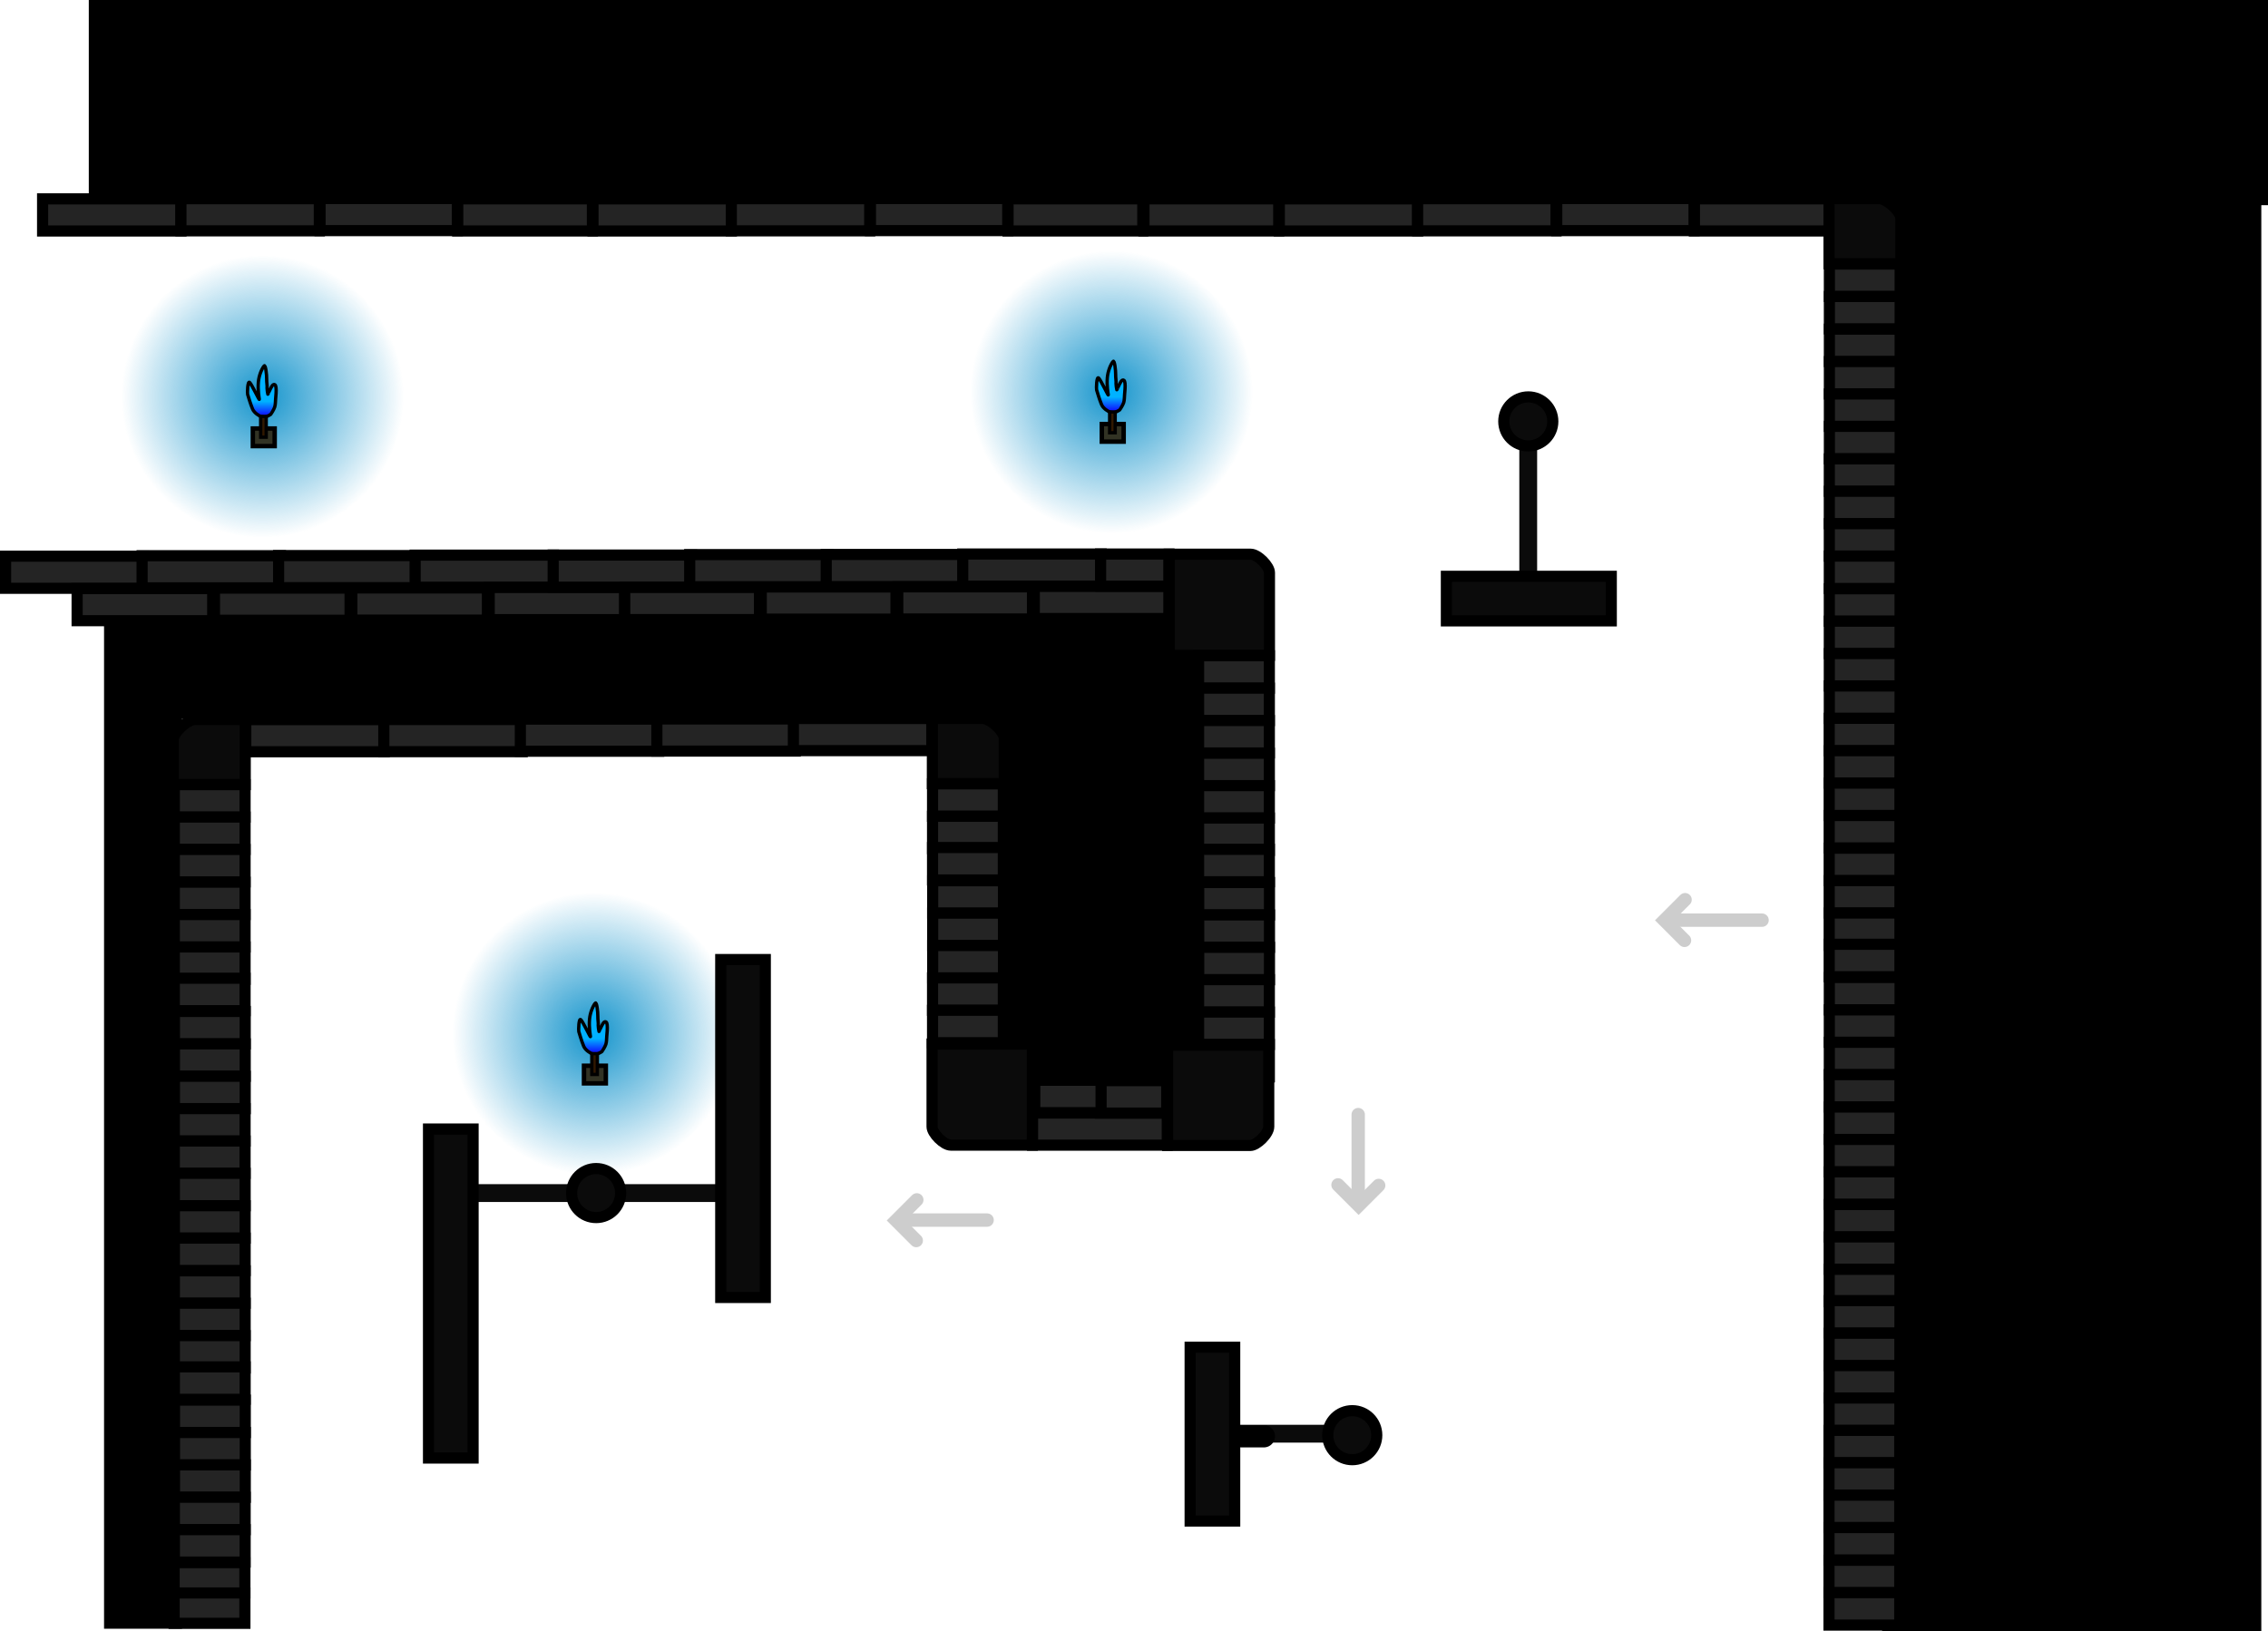 <svg version="1.1" xmlns="http://www.w3.org/2000/svg" xmlns:xlink="http://www.w3.org/1999/xlink" width="508.911" height="366.063" viewBox="0,0,508.911,366.063"><defs><radialGradient cx="108.267" cy="228.094" r="31.688" gradientUnits="userSpaceOnUse" id="color-1"><stop offset="0" stop-color="#1494cc"/><stop offset="1" stop-color="#1494cc" stop-opacity="0"/></radialGradient><linearGradient x1="108.78" y1="229.2" x2="108.78" y2="232.58" gradientUnits="userSpaceOnUse" id="color-2"><stop offset="0" stop-color="#00b2ff"/><stop offset="1" stop-color="#1000ff"/></linearGradient><radialGradient cx="33.96" cy="85.091" r="31.688" gradientUnits="userSpaceOnUse" id="color-3"><stop offset="0" stop-color="#1494cc"/><stop offset="1" stop-color="#1494cc" stop-opacity="0"/></radialGradient><linearGradient x1="34.474" y1="86.197" x2="34.474" y2="89.576" gradientUnits="userSpaceOnUse" id="color-4"><stop offset="0" stop-color="#00b2ff"/><stop offset="1" stop-color="#1000ff"/></linearGradient><radialGradient cx="224.46" cy="84.091" r="31.688" gradientUnits="userSpaceOnUse" id="color-5"><stop offset="0" stop-color="#1494cc"/><stop offset="1" stop-color="#1494cc" stop-opacity="0"/></radialGradient><linearGradient x1="224.974" y1="85.197" x2="224.974" y2="88.576" gradientUnits="userSpaceOnUse" id="color-6"><stop offset="0" stop-color="#00b2ff"/><stop offset="1" stop-color="#1000ff"/></linearGradient></defs><g transform="translate(24.966,3.895)"><g data-paper-data="{&quot;isPaintingLayer&quot;:true}" fill-rule="nonzero" stroke-linejoin="miter" stroke-miterlimit="10" stroke-dasharray="" stroke-dashoffset="0" style="mix-blend-mode: normal"><g stroke="#000000" stroke-linecap="butt"><path d="M76.579,228.094c0,-17.501 14.187,-31.688 31.688,-31.688c17.501,0 31.688,14.187 31.688,31.688c0,17.501 -14.187,31.688 -31.688,31.688c-17.501,0 -31.688,-14.187 -31.688,-31.688z" fill="url(#color-1)" stroke-width="0"/><path d="M110.975,235.266v3.952h-4.9v-3.952z" fill="#323324" stroke-width="1"/><g stroke-width="0.75"><path d="M108.587,221.227c0.339,-0.458 0.618,2.045 0.592,2.929c-0.023,0.792 0.159,1.496 0.084,2.086c-0.012,0.091 0.105,1.057 0.178,1.326c0.019,0.07 0.547,-1.267 0.952,-1.858c0.237,-0.345 0.506,-0.396 0.662,-0.238c0.12,0.12 0.188,0.352 0.223,0.643c0.089,0.744 -0.042,1.879 -0.097,2.556c-0.049,0.594 -0.023,1.223 -0.2,1.782c-0.177,0.559 -0.832,1.58 -0.882,1.629c-0.144,0.139 -1.161,0.64 -1.317,0.64c-0.266,0 -0.738,-0.075 -1.013,-0.199c-0.213,-0.097 -1.362,-0.684 -1.766,-1.654c-0.483,-1.162 -1.006,-2.985 -1.1,-3.29c-0.066,-0.214 -0.026,-3.178 0.482,-2.621c0.53,0.583 2.168,4.074 2.139,3.756c-0.018,-0.192 -0.376,-2.044 -0.204,-3.9c0.13,-1.401 0.672,-2.78 1.268,-3.586z" fill="url(#color-2)"/><path d="M107.832,237.22v-4.666h1.239v4.666z" fill="#311800"/></g></g><g stroke="#000000" stroke-linecap="butt"><path d="M2.273,85.091c0,-17.501 14.187,-31.688 31.688,-31.688c17.501,0 31.688,14.187 31.688,31.688c0,17.501 -14.187,31.688 -31.688,31.688c-17.501,0 -31.688,-14.187 -31.688,-31.688z" fill="url(#color-3)" stroke-width="0"/><path d="M36.669,92.262v3.952h-4.9v-3.952z" fill="#323324" stroke-width="1"/><g stroke-width="0.75"><path d="M34.28,78.223c0.339,-0.458 0.618,2.045 0.592,2.929c-0.023,0.792 0.159,1.496 0.084,2.086c-0.012,0.091 0.105,1.057 0.178,1.326c0.019,0.07 0.547,-1.267 0.952,-1.858c0.237,-0.345 0.506,-0.396 0.662,-0.238c0.12,0.12 0.188,0.352 0.223,0.643c0.089,0.744 -0.042,1.879 -0.097,2.556c-0.049,0.594 -0.023,1.223 -0.2,1.782c-0.177,0.559 -0.832,1.58 -0.882,1.629c-0.144,0.139 -1.161,0.64 -1.317,0.64c-0.266,0 -0.738,-0.075 -1.013,-0.199c-0.213,-0.097 -1.362,-0.684 -1.766,-1.654c-0.483,-1.162 -1.006,-2.985 -1.1,-3.29c-0.066,-0.214 -0.026,-3.178 0.482,-2.621c0.53,0.583 2.168,4.074 2.139,3.756c-0.018,-0.192 -0.376,-2.044 -0.204,-3.9c0.13,-1.401 0.672,-2.78 1.268,-3.586z" fill="url(#color-4)"/><path d="M33.526,94.216v-4.666h1.239v4.666z" fill="#311800"/></g></g><path d="M196.631,238.135v-83h48v83z" fill="#000000" stroke="#000000" stroke-width="2.5" stroke-linecap="butt"/><path d="M273.343,317.842h-21.333" fill="none" stroke="#0b0b0b" stroke-width="4" stroke-linecap="round"/><path d="M317.948,95.996v31" fill="none" stroke="#0b0b0b" stroke-width="4" stroke-linecap="round"/><path d="M14.131,156.135v-21.5h230.5v21.5z" fill="#000000" stroke="#000000" stroke-width="2.5" stroke-linecap="butt"/><path d="M-0.369,360.354v-225h15v225z" fill="#000000" stroke="#000000" stroke-width="2.5" stroke-linecap="butt"/><path d="M398.61,360.918v-324.524h82.583v324.524z" fill="#000000" stroke="#000000" stroke-width="2.5" stroke-linecap="butt"/><path d="M-3.792,40.899v-43.544h486.486v43.544z" fill="#000000" stroke="#000000" stroke-width="2.5" stroke-linecap="butt"/><path d="M81.131,263.837h58.667" fill="none" stroke="#0b0b0b" stroke-width="4" stroke-linecap="round"/><path d="M-23.716,128.122v-7.21h31.057v7.21z" data-paper-data="{&quot;index&quot;:null}" fill="#242424" stroke="#000000" stroke-width="2.5" stroke-linecap="butt"/><path d="M6.917,128.021v-7.21h31.057v7.21z" data-paper-data="{&quot;index&quot;:null}" fill="#242424" stroke="#000000" stroke-width="2.5" stroke-linecap="butt"/><path d="M37.55,127.988v-7.21h31.057v7.21z" data-paper-data="{&quot;index&quot;:null}" fill="#242424" stroke="#000000" stroke-width="2.5" stroke-linecap="butt"/><path d="M68.184,127.888v-7.21h31.057v7.21z" data-paper-data="{&quot;index&quot;:null}" fill="#242424" stroke="#000000" stroke-width="2.5" stroke-linecap="butt"/><path d="M-7.661,135.392v-7.21h30.421v7.21z" data-paper-data="{&quot;index&quot;:null}" fill="#242424" stroke="#000000" stroke-width="2.5" stroke-linecap="butt"/><path d="M23.161,135.292v-7.21h30.421v7.21z" data-paper-data="{&quot;index&quot;:null}" fill="#242424" stroke="#000000" stroke-width="2.5" stroke-linecap="butt"/><path d="M53.982,135.258v-7.21h30.421v7.21z" data-paper-data="{&quot;index&quot;:null}" fill="#242424" stroke="#000000" stroke-width="2.5" stroke-linecap="butt"/><path d="M84.804,135.158v-7.21h30.421v7.21z" data-paper-data="{&quot;index&quot;:null}" fill="#242424" stroke="#000000" stroke-width="2.5" stroke-linecap="butt"/><path d="M99.159,127.872v-7.21h31.057v7.21z" data-paper-data="{&quot;index&quot;:null}" fill="#242424" stroke="#000000" stroke-width="2.5" stroke-linecap="butt"/><path d="M115.214,135.142v-7.21h30.235v7.21z" data-paper-data="{&quot;index&quot;:null}" fill="#242424" stroke="#000000" stroke-width="2.5" stroke-linecap="butt"/><path d="M129.792,127.772v-7.21h31.057v7.21z" data-paper-data="{&quot;index&quot;:null}" fill="#242424" stroke="#000000" stroke-width="2.5" stroke-linecap="butt"/><path d="M145.848,135.042v-7.21h30.235v7.21z" data-paper-data="{&quot;index&quot;:null}" fill="#242424" stroke="#000000" stroke-width="2.5" stroke-linecap="butt"/><path d="M160.425,127.738v-7.21h31.057v7.21z" data-paper-data="{&quot;index&quot;:null}" fill="#242424" stroke="#000000" stroke-width="2.5" stroke-linecap="butt"/><path d="M176.481,135.008v-7.21h30.235v7.21z" data-paper-data="{&quot;index&quot;:null}" fill="#242424" stroke="#000000" stroke-width="2.5" stroke-linecap="butt"/><path d="M191.059,127.638v-7.21h31.057v7.21z" data-paper-data="{&quot;index&quot;:null}" fill="#242424" stroke="#000000" stroke-width="2.5" stroke-linecap="butt"/><path d="M207.114,134.908v-7.21h30.235v7.21z" data-paper-data="{&quot;index&quot;:null}" fill="#242424" stroke="#000000" stroke-width="2.5" stroke-linecap="butt"/><path d="M221.994,127.641v-7.21h15.351v7.21z" data-paper-data="{&quot;index&quot;:null}" fill="#242424" stroke="#000000" stroke-width="2.5" stroke-linecap="butt"/><path d="M237.38,143.163v-22.688c0,0 14.493,0 18.288,0c1.62,0 4.212,2.692 4.212,4.114c0,3.672 0,18.573 0,18.573z" data-paper-data="{&quot;index&quot;:null}" fill="#0b0b0b" stroke="#000000" stroke-width="2.5" stroke-linecap="butt"/><path d="M15.65,40.731v7.21h-31.057v-7.21z" data-paper-data="{&quot;index&quot;:null}" fill="#242424" stroke="#000000" stroke-width="2.5" stroke-linecap="butt"/><path d="M46.689,40.697v7.21h-31.057v-7.21z" data-paper-data="{&quot;index&quot;:null}" fill="#242424" stroke="#000000" stroke-width="2.5" stroke-linecap="butt"/><path d="M77.728,47.935v-7.21h30.235v7.21z" data-paper-data="{&quot;index&quot;:null}" fill="#242424" stroke="#000000" stroke-width="2.5" stroke-linecap="butt"/><path d="M46.852,47.858v-7.21h30.807v7.21z" data-paper-data="{&quot;index&quot;:null}" fill="#242424" stroke="#000000" stroke-width="2.5" stroke-linecap="butt"/><path d="M139.15,40.731v7.21h-31.057v-7.21z" data-paper-data="{&quot;index&quot;:null}" fill="#242424" stroke="#000000" stroke-width="2.5" stroke-linecap="butt"/><path d="M170.189,40.697v7.21h-31.057v-7.21z" data-paper-data="{&quot;index&quot;:null}" fill="#242424" stroke="#000000" stroke-width="2.5" stroke-linecap="butt"/><path d="M201.228,47.935v-7.21h30.235v7.21z" data-paper-data="{&quot;index&quot;:null}" fill="#242424" stroke="#000000" stroke-width="2.5" stroke-linecap="butt"/><path d="M170.352,47.858v-7.21h30.807v7.21z" data-paper-data="{&quot;index&quot;:null}" fill="#242424" stroke="#000000" stroke-width="2.5" stroke-linecap="butt"/><path d="M231.728,47.935v-7.21h30.235v7.21z" data-paper-data="{&quot;index&quot;:null}" fill="#242424" stroke="#000000" stroke-width="2.5" stroke-linecap="butt"/><path d="M293.15,40.731v7.21h-31.057v-7.21z" data-paper-data="{&quot;index&quot;:null}" fill="#242424" stroke="#000000" stroke-width="2.5" stroke-linecap="butt"/><path d="M324.189,40.697v7.21h-31.057v-7.21z" data-paper-data="{&quot;index&quot;:null}" fill="#242424" stroke="#000000" stroke-width="2.5" stroke-linecap="butt"/><path d="M355.228,47.935v-7.21h30.235v7.21z" data-paper-data="{&quot;index&quot;:null}" fill="#242424" stroke="#000000" stroke-width="2.5" stroke-linecap="butt"/><path d="M324.352,47.858v-7.21h30.807v7.21z" data-paper-data="{&quot;index&quot;:null}" fill="#242424" stroke="#000000" stroke-width="2.5" stroke-linecap="butt"/><path d="M396.683,40.673c1.711,0 4.889,2.863 4.889,4.509c0,2.693 0,10.116 0,10.116h-16.129v-14.625c0,0 8.287,0 11.24,0z" data-paper-data="{&quot;index&quot;:null}" fill="#0b0b0b" stroke="#000000" stroke-width="2.5" stroke-linecap="butt"/><path d="M401.406,55.363v7.279h-15.88v-7.279z" data-paper-data="{&quot;index&quot;:null}" fill="#242424" stroke="#000000" stroke-width="2.5" stroke-linecap="butt"/><path d="M401.406,62.633v7.279h-15.88v-7.279z" data-paper-data="{&quot;index&quot;:null}" fill="#242424" stroke="#000000" stroke-width="2.5" stroke-linecap="butt"/><path d="M401.406,69.971v7.279h-15.88v-7.279z" data-paper-data="{&quot;index&quot;:null}" fill="#242424" stroke="#000000" stroke-width="2.5" stroke-linecap="butt"/><path d="M401.406,77.242v7.279h-15.88v-7.279z" data-paper-data="{&quot;index&quot;:null}" fill="#242424" stroke="#000000" stroke-width="2.5" stroke-linecap="butt"/><path d="M401.406,84.512v7.279h-15.88v-7.279z" data-paper-data="{&quot;index&quot;:null}" fill="#242424" stroke="#000000" stroke-width="2.5" stroke-linecap="butt"/><path d="M401.406,91.782v7.279h-15.88v-7.279z" data-paper-data="{&quot;index&quot;:null}" fill="#242424" stroke="#000000" stroke-width="2.5" stroke-linecap="butt"/><path d="M401.388,99.083v7.279h-15.88v-7.279z" data-paper-data="{&quot;index&quot;:null}" fill="#242424" stroke="#000000" stroke-width="2.5" stroke-linecap="butt"/><path d="M401.388,106.353v7.279h-15.88v-7.279z" data-paper-data="{&quot;index&quot;:null}" fill="#242424" stroke="#000000" stroke-width="2.5" stroke-linecap="butt"/><path d="M401.388,113.623v7.279h-15.88v-7.279z" data-paper-data="{&quot;index&quot;:null}" fill="#242424" stroke="#000000" stroke-width="2.5" stroke-linecap="butt"/><path d="M401.388,120.894v7.279h-15.88v-7.279z" data-paper-data="{&quot;index&quot;:null}" fill="#242424" stroke="#000000" stroke-width="2.5" stroke-linecap="butt"/><path d="M401.388,128.232v7.279h-15.88v-7.279z" data-paper-data="{&quot;index&quot;:null}" fill="#242424" stroke="#000000" stroke-width="2.5" stroke-linecap="butt"/><path d="M401.388,135.502v7.279h-15.88v-7.279z" data-paper-data="{&quot;index&quot;:null}" fill="#242424" stroke="#000000" stroke-width="2.5" stroke-linecap="butt"/><path d="M401.388,142.772v7.279h-15.88v-7.279z" data-paper-data="{&quot;index&quot;:null}" fill="#242424" stroke="#000000" stroke-width="2.5" stroke-linecap="butt"/><path d="M401.388,150.042v7.279h-15.88v-7.279z" data-paper-data="{&quot;index&quot;:null}" fill="#242424" stroke="#000000" stroke-width="2.5" stroke-linecap="butt"/><path d="M401.359,157.301v7.279h-15.88v-7.279z" data-paper-data="{&quot;index&quot;:null}" fill="#242424" stroke="#000000" stroke-width="2.5" stroke-linecap="butt"/><path d="M401.359,164.571v7.279h-15.88v-7.279z" data-paper-data="{&quot;index&quot;:null}" fill="#242424" stroke="#000000" stroke-width="2.5" stroke-linecap="butt"/><path d="M401.359,171.841v7.279h-15.88v-7.279z" data-paper-data="{&quot;index&quot;:null}" fill="#242424" stroke="#000000" stroke-width="2.5" stroke-linecap="butt"/><path d="M401.359,179.112v7.279h-15.88v-7.279z" data-paper-data="{&quot;index&quot;:null}" fill="#242424" stroke="#000000" stroke-width="2.5" stroke-linecap="butt"/><path d="M401.359,186.45v7.279h-15.88v-7.279z" data-paper-data="{&quot;index&quot;:null}" fill="#242424" stroke="#000000" stroke-width="2.5" stroke-linecap="butt"/><path d="M401.359,193.72v7.279h-15.88v-7.279z" data-paper-data="{&quot;index&quot;:null}" fill="#242424" stroke="#000000" stroke-width="2.5" stroke-linecap="butt"/><path d="M401.359,200.99v7.279h-15.88v-7.279z" data-paper-data="{&quot;index&quot;:null}" fill="#242424" stroke="#000000" stroke-width="2.5" stroke-linecap="butt"/><path d="M401.359,208.007v7.279h-15.88v-7.279z" data-paper-data="{&quot;index&quot;:null}" fill="#242424" stroke="#000000" stroke-width="2.5" stroke-linecap="butt"/><path d="M401.388,215.463v7.279h-15.88v-7.279z" data-paper-data="{&quot;index&quot;:null}" fill="#242424" stroke="#000000" stroke-width="2.5" stroke-linecap="butt"/><path d="M401.388,222.734v7.279h-15.88v-7.279z" data-paper-data="{&quot;index&quot;:null}" fill="#242424" stroke="#000000" stroke-width="2.5" stroke-linecap="butt"/><path d="M401.388,230.004v7.279h-15.88v-7.279z" data-paper-data="{&quot;index&quot;:null}" fill="#242424" stroke="#000000" stroke-width="2.5" stroke-linecap="butt"/><path d="M401.359,237.263v7.279h-15.88v-7.279z" data-paper-data="{&quot;index&quot;:null}" fill="#242424" stroke="#000000" stroke-width="2.5" stroke-linecap="butt"/><path d="M401.359,244.533v7.279h-15.88v-7.279z" data-paper-data="{&quot;index&quot;:null}" fill="#242424" stroke="#000000" stroke-width="2.5" stroke-linecap="butt"/><path d="M401.359,251.803v7.279h-15.88v-7.279z" data-paper-data="{&quot;index&quot;:null}" fill="#242424" stroke="#000000" stroke-width="2.5" stroke-linecap="butt"/><path d="M401.359,259.073v7.279h-15.88v-7.279z" data-paper-data="{&quot;index&quot;:null}" fill="#242424" stroke="#000000" stroke-width="2.5" stroke-linecap="butt"/><path d="M401.359,266.411v7.279h-15.88v-7.279z" data-paper-data="{&quot;index&quot;:null}" fill="#242424" stroke="#000000" stroke-width="2.5" stroke-linecap="butt"/><path d="M401.359,273.681v7.279h-15.88v-7.279z" data-paper-data="{&quot;index&quot;:null}" fill="#242424" stroke="#000000" stroke-width="2.5" stroke-linecap="butt"/><path d="M401.359,280.952v7.279h-15.88v-7.279z" data-paper-data="{&quot;index&quot;:null}" fill="#242424" stroke="#000000" stroke-width="2.5" stroke-linecap="butt"/><path d="M401.359,287.969v7.279h-15.88v-7.279z" data-paper-data="{&quot;index&quot;:null}" fill="#242424" stroke="#000000" stroke-width="2.5" stroke-linecap="butt"/><path d="M401.346,295.29v7.279h-15.88v-7.279z" data-paper-data="{&quot;index&quot;:null}" fill="#242424" stroke="#000000" stroke-width="2.5" stroke-linecap="butt"/><path d="M401.346,302.56v7.279h-15.88v-7.279z" data-paper-data="{&quot;index&quot;:null}" fill="#242424" stroke="#000000" stroke-width="2.5" stroke-linecap="butt"/><path d="M401.346,309.83v7.279h-15.88v-7.279z" data-paper-data="{&quot;index&quot;:null}" fill="#242424" stroke="#000000" stroke-width="2.5" stroke-linecap="butt"/><path d="M401.317,317.089v7.279h-15.88v-7.279z" data-paper-data="{&quot;index&quot;:null}" fill="#242424" stroke="#000000" stroke-width="2.5" stroke-linecap="butt"/><path d="M401.317,324.359v7.279h-15.88v-7.279z" data-paper-data="{&quot;index&quot;:null}" fill="#242424" stroke="#000000" stroke-width="2.5" stroke-linecap="butt"/><path d="M401.317,331.629v7.279h-15.88v-7.279z" data-paper-data="{&quot;index&quot;:null}" fill="#242424" stroke="#000000" stroke-width="2.5" stroke-linecap="butt"/><path d="M401.317,338.9v7.279h-15.88v-7.279z" data-paper-data="{&quot;index&quot;:null}" fill="#242424" stroke="#000000" stroke-width="2.5" stroke-linecap="butt"/><path d="M401.317,346.238v7.279h-15.88v-7.279z" data-paper-data="{&quot;index&quot;:null}" fill="#242424" stroke="#000000" stroke-width="2.5" stroke-linecap="butt"/><path d="M401.317,353.508v7.279h-15.88v-7.279z" data-paper-data="{&quot;index&quot;:null}" fill="#242424" stroke="#000000" stroke-width="2.5" stroke-linecap="butt"/><path d="M259.859,143.259v7.279h-15.88v-7.279z" data-paper-data="{&quot;index&quot;:null}" fill="#242424" stroke="#000000" stroke-width="2.5" stroke-linecap="butt"/><path d="M259.859,150.529v7.279h-15.88v-7.279z" data-paper-data="{&quot;index&quot;:null}" fill="#242424" stroke="#000000" stroke-width="2.5" stroke-linecap="butt"/><path d="M259.859,157.799v7.279h-15.88v-7.279z" data-paper-data="{&quot;index&quot;:null}" fill="#242424" stroke="#000000" stroke-width="2.5" stroke-linecap="butt"/><path d="M259.859,165.137v7.279h-15.88v-7.279z" data-paper-data="{&quot;index&quot;:null}" fill="#242424" stroke="#000000" stroke-width="2.5" stroke-linecap="butt"/><path d="M259.859,172.407v7.279h-15.88v-7.279z" data-paper-data="{&quot;index&quot;:null}" fill="#242424" stroke="#000000" stroke-width="2.5" stroke-linecap="butt"/><path d="M259.859,179.678v7.279h-15.88v-7.279z" data-paper-data="{&quot;index&quot;:null}" fill="#242424" stroke="#000000" stroke-width="2.5" stroke-linecap="butt"/><path d="M259.859,186.695v7.279h-15.88v-7.279z" data-paper-data="{&quot;index&quot;:null}" fill="#242424" stroke="#000000" stroke-width="2.5" stroke-linecap="butt"/><path d="M259.888,194.151v7.279h-15.88v-7.279z" data-paper-data="{&quot;index&quot;:null}" fill="#242424" stroke="#000000" stroke-width="2.5" stroke-linecap="butt"/><path d="M259.888,201.421v7.279h-15.88v-7.279z" data-paper-data="{&quot;index&quot;:null}" fill="#242424" stroke="#000000" stroke-width="2.5" stroke-linecap="butt"/><path d="M259.888,208.691v7.279h-15.88v-7.279z" data-paper-data="{&quot;index&quot;:null}" fill="#242424" stroke="#000000" stroke-width="2.5" stroke-linecap="butt"/><path d="M259.859,215.95v7.279h-15.88v-7.279z" data-paper-data="{&quot;index&quot;:null}" fill="#242424" stroke="#000000" stroke-width="2.5" stroke-linecap="butt"/><path d="M259.859,223.22v7.279h-15.88v-7.279z" data-paper-data="{&quot;index&quot;:null}" fill="#242424" stroke="#000000" stroke-width="2.5" stroke-linecap="butt"/><path d="M259.859,230.49v7.279h-15.88v-7.279z" data-paper-data="{&quot;index&quot;:null}" fill="#242424" stroke="#000000" stroke-width="2.5" stroke-linecap="butt"/><path d="M237.036,230.652h22.688c0,0 0,14.493 0,18.288c0,1.62 -2.692,4.212 -4.114,4.212c-3.672,0 -18.573,0 -18.573,0z" data-paper-data="{&quot;index&quot;:null}" fill="#0b0b0b" stroke="#000000" stroke-width="2.5" stroke-linecap="butt"/><path d="M206.678,230.392v22.688c0,0 -14.493,0 -18.288,0c-1.62,0 -4.212,-2.692 -4.212,-4.114c0,-3.672 0,-18.573 0,-18.573z" data-paper-data="{&quot;index&quot;:null}" fill="#0b0b0b" stroke="#000000" stroke-width="2.5" stroke-linecap="butt"/><path d="M206.721,253.087v-7.21h30.235v7.21z" data-paper-data="{&quot;index&quot;:null}" fill="#242424" stroke="#000000" stroke-width="2.5" stroke-linecap="butt"/><path d="M236.828,238.614v7.279h-14.88v-7.279z" data-paper-data="{&quot;index&quot;:null}" fill="#242424" stroke="#000000" stroke-width="2.5" stroke-linecap="butt"/><path d="M222.101,238.523v7.279h-14.88v-7.279z" data-paper-data="{&quot;index&quot;:null}" fill="#242424" stroke="#000000" stroke-width="2.5" stroke-linecap="butt"/><path d="M200.168,172.007v7.279h-15.88v-7.279z" data-paper-data="{&quot;index&quot;:null}" fill="#242424" stroke="#000000" stroke-width="2.5" stroke-linecap="butt"/><path d="M200.168,179.278v7.279h-15.88v-7.279z" data-paper-data="{&quot;index&quot;:null}" fill="#242424" stroke="#000000" stroke-width="2.5" stroke-linecap="butt"/><path d="M200.168,186.295v7.279h-15.88v-7.279z" data-paper-data="{&quot;index&quot;:null}" fill="#242424" stroke="#000000" stroke-width="2.5" stroke-linecap="butt"/><path d="M200.197,193.751v7.279h-15.88v-7.279z" data-paper-data="{&quot;index&quot;:null}" fill="#242424" stroke="#000000" stroke-width="2.5" stroke-linecap="butt"/><path d="M200.197,201.021v7.279h-15.88v-7.279z" data-paper-data="{&quot;index&quot;:null}" fill="#242424" stroke="#000000" stroke-width="2.5" stroke-linecap="butt"/><path d="M200.197,208.291v7.279h-15.88v-7.279z" data-paper-data="{&quot;index&quot;:null}" fill="#242424" stroke="#000000" stroke-width="2.5" stroke-linecap="butt"/><path d="M200.168,215.55v7.279h-15.88v-7.279z" data-paper-data="{&quot;index&quot;:null}" fill="#242424" stroke="#000000" stroke-width="2.5" stroke-linecap="butt"/><path d="M200.168,222.82v7.279h-15.88v-7.279z" data-paper-data="{&quot;index&quot;:null}" fill="#242424" stroke="#000000" stroke-width="2.5" stroke-linecap="butt"/><path d="M195.491,157.327c1.711,0 4.889,2.863 4.889,4.509c0,2.693 0,10.116 0,10.116h-16.129v-14.625c0,0 8.287,0 11.24,0z" data-paper-data="{&quot;index&quot;:null}" fill="#0b0b0b" stroke="#000000" stroke-width="2.5" stroke-linecap="butt"/><path d="M30.184,164.805v-7.21h31.057v7.21z" data-paper-data="{&quot;index&quot;:null}" fill="#242424" stroke="#000000" stroke-width="2.5" stroke-linecap="butt"/><path d="M61.159,164.788v-7.21h31.057v7.21z" data-paper-data="{&quot;index&quot;:null}" fill="#242424" stroke="#000000" stroke-width="2.5" stroke-linecap="butt"/><path d="M91.792,164.688v-7.21h31.057v7.21z" data-paper-data="{&quot;index&quot;:null}" fill="#242424" stroke="#000000" stroke-width="2.5" stroke-linecap="butt"/><path d="M122.425,164.655v-7.21h31.057v7.21z" data-paper-data="{&quot;index&quot;:null}" fill="#242424" stroke="#000000" stroke-width="2.5" stroke-linecap="butt"/><path d="M153.059,164.555v-7.21h31.057v7.21z" data-paper-data="{&quot;index&quot;:null}" fill="#242424" stroke="#000000" stroke-width="2.5" stroke-linecap="butt"/><path d="M18.822,157.555c2.953,0 11.24,0 11.24,0v14.625h-16.129c0,0 0,-7.423 0,-10.116c0,-1.646 3.178,-4.509 4.889,-4.509z" data-paper-data="{&quot;index&quot;:null}" fill="#0b0b0b" stroke="#000000" stroke-width="2.5" stroke-linecap="butt"/><path d="M299.586,135.434v-10h37v10z" fill="#0b0b0b" stroke="#000000" stroke-width="2.5" stroke-linecap="butt"/><path d="M30.025,172.192v7.279h-15.88v-7.279z" data-paper-data="{&quot;index&quot;:null}" fill="#242424" stroke="#000000" stroke-width="2.5" stroke-linecap="butt"/><path d="M30.025,179.462v7.279h-15.88v-7.279z" data-paper-data="{&quot;index&quot;:null}" fill="#242424" stroke="#000000" stroke-width="2.5" stroke-linecap="butt"/><path d="M30.025,186.732v7.279h-15.88v-7.279z" data-paper-data="{&quot;index&quot;:null}" fill="#242424" stroke="#000000" stroke-width="2.5" stroke-linecap="butt"/><path d="M30.025,194.071v7.279h-15.88v-7.279z" data-paper-data="{&quot;index&quot;:null}" fill="#242424" stroke="#000000" stroke-width="2.5" stroke-linecap="butt"/><path d="M30.025,201.341v7.279h-15.88v-7.279z" data-paper-data="{&quot;index&quot;:null}" fill="#242424" stroke="#000000" stroke-width="2.5" stroke-linecap="butt"/><path d="M30.025,208.611v7.279h-15.88v-7.279z" data-paper-data="{&quot;index&quot;:null}" fill="#242424" stroke="#000000" stroke-width="2.5" stroke-linecap="butt"/><path d="M30.025,215.628v7.279h-15.88v-7.279z" data-paper-data="{&quot;index&quot;:null}" fill="#242424" stroke="#000000" stroke-width="2.5" stroke-linecap="butt"/><path d="M30.055,223.084v7.279h-15.88v-7.279z" data-paper-data="{&quot;index&quot;:null}" fill="#242424" stroke="#000000" stroke-width="2.5" stroke-linecap="butt"/><path d="M30.055,230.354v7.279h-15.88v-7.279z" data-paper-data="{&quot;index&quot;:null}" fill="#242424" stroke="#000000" stroke-width="2.5" stroke-linecap="butt"/><path d="M30.055,237.625v7.279h-15.88v-7.279z" data-paper-data="{&quot;index&quot;:null}" fill="#242424" stroke="#000000" stroke-width="2.5" stroke-linecap="butt"/><path d="M30.025,244.883v7.279h-15.88v-7.279z" data-paper-data="{&quot;index&quot;:null}" fill="#242424" stroke="#000000" stroke-width="2.5" stroke-linecap="butt"/><path d="M30.025,252.154v7.279h-15.88v-7.279z" data-paper-data="{&quot;index&quot;:null}" fill="#242424" stroke="#000000" stroke-width="2.5" stroke-linecap="butt"/><path d="M30.04,259.406v7.279h-15.88v-7.279z" data-paper-data="{&quot;index&quot;:null}" fill="#242424" stroke="#000000" stroke-width="2.5" stroke-linecap="butt"/><path d="M30.04,266.676v7.279h-15.88v-7.279z" data-paper-data="{&quot;index&quot;:null}" fill="#242424" stroke="#000000" stroke-width="2.5" stroke-linecap="butt"/><path d="M30.04,273.947v7.279h-15.88v-7.279z" data-paper-data="{&quot;index&quot;:null}" fill="#242424" stroke="#000000" stroke-width="2.5" stroke-linecap="butt"/><path d="M30.04,281.285v7.279h-15.88v-7.279z" data-paper-data="{&quot;index&quot;:null}" fill="#242424" stroke="#000000" stroke-width="2.5" stroke-linecap="butt"/><path d="M30.04,288.555v7.279h-15.88v-7.279z" data-paper-data="{&quot;index&quot;:null}" fill="#242424" stroke="#000000" stroke-width="2.5" stroke-linecap="butt"/><path d="M30.04,295.825v7.279h-15.88v-7.279z" data-paper-data="{&quot;index&quot;:null}" fill="#242424" stroke="#000000" stroke-width="2.5" stroke-linecap="butt"/><path d="M30.04,302.842v7.279h-15.88v-7.279z" data-paper-data="{&quot;index&quot;:null}" fill="#242424" stroke="#000000" stroke-width="2.5" stroke-linecap="butt"/><path d="M30.069,310.299v7.279h-15.88v-7.279z" data-paper-data="{&quot;index&quot;:null}" fill="#242424" stroke="#000000" stroke-width="2.5" stroke-linecap="butt"/><path d="M30.069,317.569v7.279h-15.88v-7.279z" data-paper-data="{&quot;index&quot;:null}" fill="#242424" stroke="#000000" stroke-width="2.5" stroke-linecap="butt"/><path d="M30.069,324.839v7.279h-15.88v-7.279z" data-paper-data="{&quot;index&quot;:null}" fill="#242424" stroke="#000000" stroke-width="2.5" stroke-linecap="butt"/><path d="M30.04,332.098v7.279h-15.88v-7.279z" data-paper-data="{&quot;index&quot;:null}" fill="#242424" stroke="#000000" stroke-width="2.5" stroke-linecap="butt"/><path d="M30.04,339.368v7.279h-15.88v-7.279z" data-paper-data="{&quot;index&quot;:null}" fill="#242424" stroke="#000000" stroke-width="2.5" stroke-linecap="butt"/><path d="M103.298,263.837c0,-3.038 2.462,-5.5 5.5,-5.5c3.038,0 5.5,2.462 5.5,5.5c0,3.038 -2.462,5.5 -5.5,5.5c-3.038,0 -5.5,-2.462 -5.5,-5.5z" fill="#0b0b0b" stroke="#000000" stroke-width="2.5" stroke-linecap="butt"/><path d="M29.986,346.776v6.812h-15.88v-6.812z" data-paper-data="{&quot;index&quot;:null}" fill="#242424" stroke="#000000" stroke-width="2.5" stroke-linecap="butt"/><path d="M29.986,353.58v6.812h-15.88v-6.812z" data-paper-data="{&quot;index&quot;:null}" fill="#242424" stroke="#000000" stroke-width="2.5" stroke-linecap="butt"/><path d="M242.086,298.434h10v39h-10z" fill="#0b0b0b" stroke="#000000" stroke-width="2.5" stroke-linecap="butt"/><path d="M272.964,318.17c0,-3.038 2.462,-5.5 5.5,-5.5c3.038,0 5.5,2.462 5.5,5.5c0,3.038 -2.462,5.5 -5.5,5.5c-3.038,0 -5.5,-2.462 -5.5,-5.5z" fill="#0b0b0b" stroke="#000000" stroke-width="2.5" stroke-linecap="butt"/><path d="M312.464,90.67c0,-3.038 2.462,-5.5 5.5,-5.5c3.038,0 5.5,2.462 5.5,5.5c0,3.038 -2.462,5.5 -5.5,5.5c-3.038,0 -5.5,-2.462 -5.5,-5.5z" fill="#0b0b0b" stroke="#000000" stroke-width="2.5" stroke-linecap="butt"/><g stroke="#000000" stroke-linecap="butt"><path d="M192.773,84.091c0,-17.501 14.187,-31.688 31.688,-31.688c17.501,0 31.688,14.187 31.688,31.688c0,17.501 -14.187,31.688 -31.688,31.688c-17.501,0 -31.688,-14.187 -31.688,-31.688z" fill="url(#color-5)" stroke-width="0"/><path d="M227.169,91.262v3.952h-4.9v-3.952z" fill="#323324" stroke-width="1"/><g stroke-width="0.75"><path d="M224.78,77.223c0.339,-0.458 0.618,2.045 0.592,2.929c-0.023,0.792 0.159,1.496 0.084,2.086c-0.012,0.091 0.105,1.057 0.178,1.326c0.019,0.07 0.547,-1.267 0.952,-1.858c0.237,-0.345 0.506,-0.396 0.662,-0.238c0.12,0.12 0.188,0.352 0.223,0.643c0.089,0.744 -0.042,1.879 -0.097,2.556c-0.049,0.594 -0.023,1.223 -0.2,1.782c-0.177,0.559 -0.832,1.58 -0.882,1.629c-0.144,0.139 -1.161,0.64 -1.317,0.64c-0.266,0 -0.738,-0.075 -1.013,-0.199c-0.213,-0.097 -1.362,-0.684 -1.766,-1.654c-0.483,-1.162 -1.006,-2.985 -1.1,-3.29c-0.066,-0.214 -0.026,-3.178 0.482,-2.621c0.53,0.583 2.168,4.074 2.139,3.756c-0.018,-0.192 -0.376,-2.044 -0.204,-3.9c0.13,-1.401 0.672,-2.78 1.268,-3.586z" fill="url(#color-6)"/><path d="M224.026,93.216v-4.666h1.239v4.666z" fill="#311800"/></g></g><path d="M279.799,264.964v-18.735" fill="none" stroke="#cdcdcd" stroke-width="3" stroke-linecap="round"/><path d="M284.391,262.128l-4.5,4.5l-4.625,-4.625" fill="none" stroke="#cdcdcd" stroke-width="3" stroke-linecap="round"/><path d="M177.793,269.899h18.735" fill="none" stroke="#cdcdcd" stroke-width="3" stroke-linecap="round"/><path d="M180.629,274.491l-4.5,-4.5l4.625,-4.625" fill="none" stroke="#cdcdcd" stroke-width="3" stroke-linecap="round"/><path d="M136.758,211.434h10v75.833h-10z" fill="#0b0b0b" stroke="#000000" stroke-width="2.5" stroke-linecap="butt"/><path d="M71.187,249.467h10v73.833h-10z" fill="#0b0b0b" stroke="#000000" stroke-width="2.5" stroke-linecap="butt"/><path d="M351.682,202.596h18.735" fill="none" stroke="#cdcdcd" stroke-width="3" stroke-linecap="round"/><path d="M353.016,207.128l-4.5,-4.5l4.625,-4.625" fill="none" stroke="#cdcdcd" stroke-width="3" stroke-linecap="round"/><path d="M253.628,318.415h5" fill="none" stroke="#000000" stroke-width="5" stroke-linecap="round"/></g></g></svg>